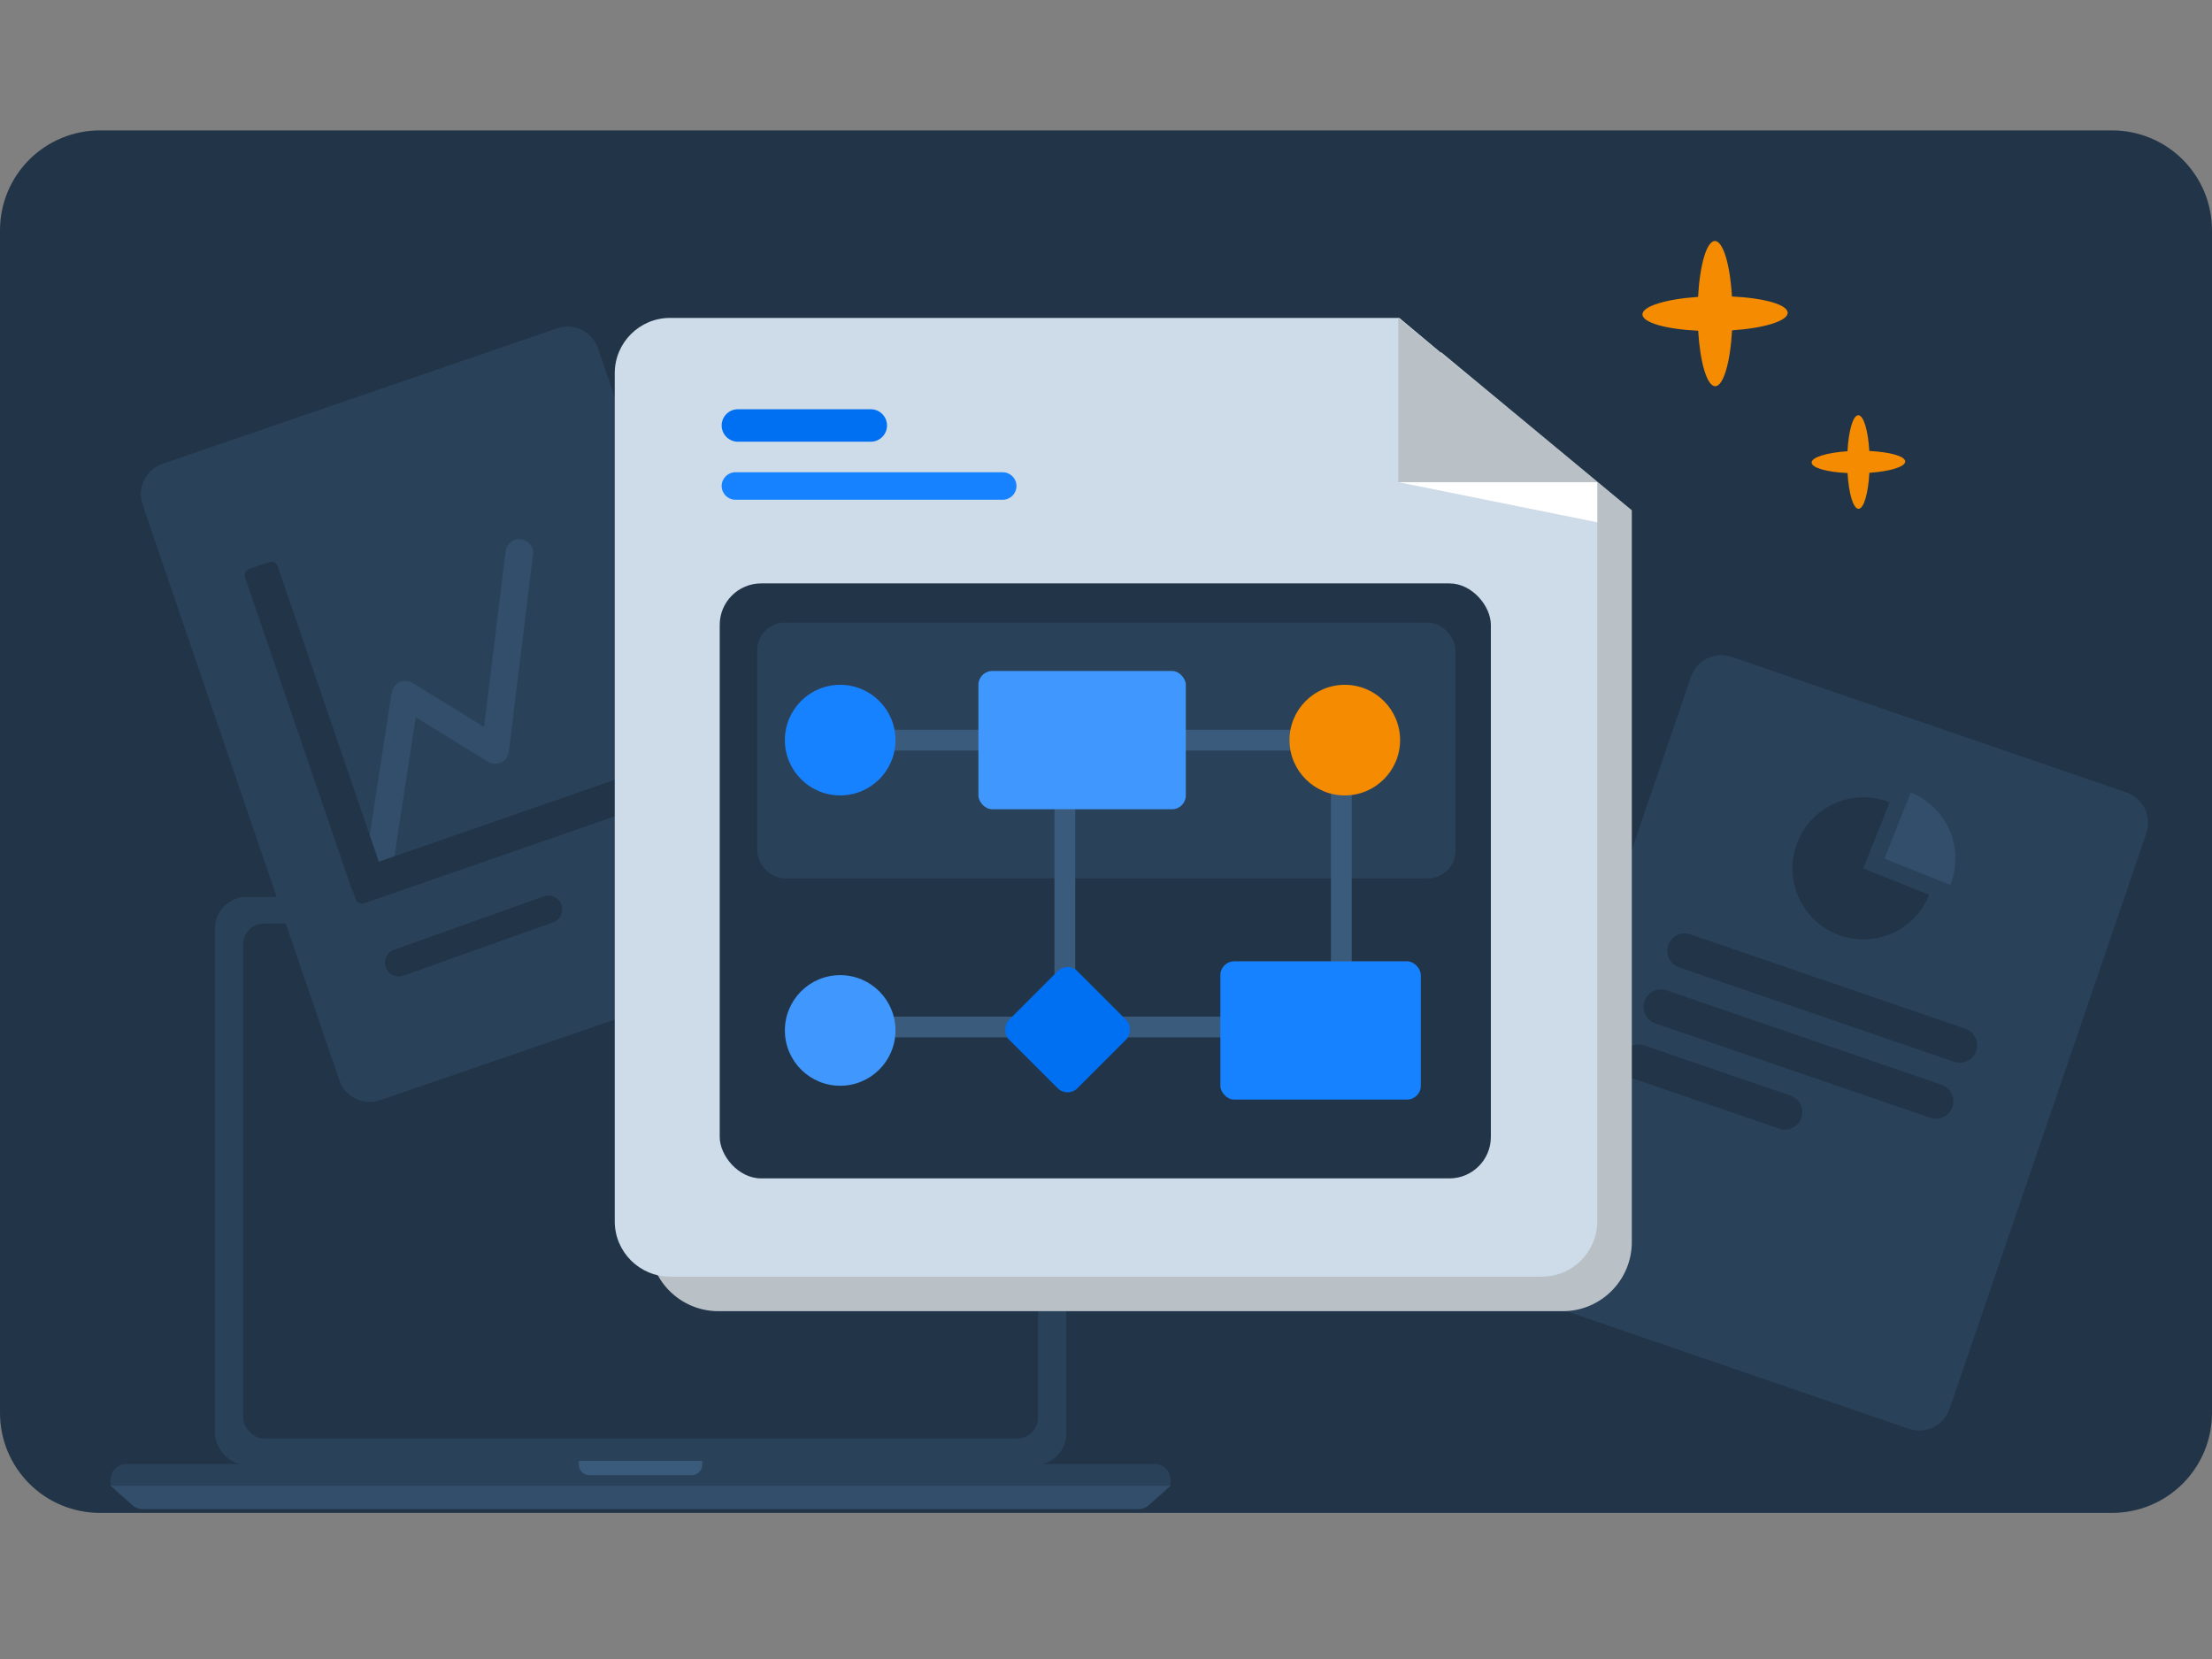 <svg width="320" height="240" viewBox="0 0 320 240" fill="none" xmlns="http://www.w3.org/2000/svg">
<rect x="0" y="0" width="320" height="240" fill="#808080" stroke="none"/>
<path d="M305.547 18.865H14.453C12.556 18.863 10.677 19.236 8.923 19.961C7.17 20.686 5.576 21.749 4.234 23.09C2.892 24.431 1.827 26.023 1.1 27.776C0.374 29.529 -8.08861e-07 31.408 0 33.305V204.412C0 208.245 1.523 211.921 4.233 214.632C6.944 217.342 10.62 218.865 14.453 218.865H305.547C309.38 218.865 313.056 217.342 315.767 214.632C318.477 211.921 320 208.245 320 204.412V33.305C320 31.408 319.626 29.529 318.9 27.776C318.173 26.023 317.108 24.431 315.766 23.09C314.424 21.749 312.83 20.686 311.077 19.961C309.323 19.236 307.444 18.863 305.547 18.865Z" fill="#223548"/>
<path d="M307.616 114.641L250.514 95.036C248.093 94.205 245.459 95.498 244.629 97.925L216.168 181.19C215.339 183.616 216.629 186.257 219.05 187.088L276.152 206.693C278.573 207.524 281.208 206.231 282.037 203.805L310.498 120.54C311.327 118.113 310.037 115.472 307.616 114.641Z" fill="#2A4259"/>
<path d="M273.369 116.069C271.484 115.315 269.418 115.138 267.433 115.56C265.447 115.983 263.631 116.986 262.214 118.443C260.798 119.9 259.844 121.745 259.473 123.745C259.103 125.745 259.332 127.811 260.133 129.68C260.934 131.549 262.269 133.139 263.971 134.248C265.673 135.356 267.665 135.934 269.694 135.909C271.724 135.883 273.701 135.255 275.374 134.103C277.047 132.952 278.343 131.329 279.096 129.44L269.558 125.628L273.369 116.069Z" fill="#223548"/>
<path d="M276.42 114.658L272.617 124.209L282.147 128.02C282.647 126.766 282.895 125.426 282.878 124.075C282.861 122.725 282.579 121.391 282.047 120.15C281.515 118.909 280.744 117.785 279.779 116.843C278.813 115.901 277.672 115.158 276.42 114.658Z" fill="#324E6B"/>
<path d="M284.329 148.82L244.538 135.159C243.218 134.705 241.781 135.41 241.329 136.733C240.876 138.057 241.58 139.496 242.9 139.95L282.691 153.611C284.011 154.064 285.448 153.359 285.9 152.036C286.352 150.713 285.649 149.273 284.329 148.82Z" fill="#223548"/>
<path d="M280.888 156.924L241.097 143.262C239.777 142.809 238.34 143.514 237.888 144.837C237.436 146.16 238.14 147.6 239.46 148.053L279.251 161.715C280.571 162.168 282.007 161.463 282.46 160.14C282.912 158.817 282.208 157.377 280.888 156.924Z" fill="#223548"/>
<path d="M259.034 158.497L237.836 151.219C236.515 150.766 235.079 151.471 234.626 152.794C234.174 154.117 234.878 155.557 236.198 156.01L257.396 163.288C258.716 163.741 260.153 163.036 260.605 161.713C261.057 160.39 260.354 158.95 259.034 158.497Z" fill="#223548"/>
<path d="M16 214.072C16 212.814 17.02 211.795 18.277 211.795H167.058C168.316 211.795 169.335 212.814 169.335 214.072V215.009H16V214.072Z" fill="#2A4259"/>
<path d="M19.147 217.75C19.565 218.122 20.105 218.328 20.664 218.328H164.671C165.231 218.328 165.771 218.122 166.188 217.75L169.335 214.939H16L19.147 217.75Z" fill="#324E6B"/>
<rect x="31.091" y="129.771" width="123.154" height="82.167" rx="4.554" fill="#2A4259"/>
<path d="M92.668 132.521C93.103 132.521 93.456 132.167 93.456 131.731C93.456 131.295 93.103 130.941 92.668 130.941C92.232 130.941 91.879 131.295 91.879 131.731C91.879 132.167 92.232 132.521 92.668 132.521Z" fill="#3B5B7C"/>
<rect x="35.162" y="133.602" width="115.011" height="74.509" rx="3.036" fill="#223548"/>
<path d="M83.747 211.338H101.588V211.884C101.588 212.723 100.908 213.402 100.069 213.402H85.265C84.427 213.402 83.747 212.723 83.747 211.884V211.338Z" fill="#3B5B7C"/>
<path d="M258.613 45.249C258.613 44.06 255.162 43.108 250.551 42.892C250.287 38.287 249.272 34.863 248.083 34.865C246.894 34.868 245.906 38.318 245.653 42.947C241.029 43.264 237.591 44.297 237.606 45.489C237.622 46.68 241.058 47.632 245.668 47.845C245.945 52.45 246.947 55.874 248.133 55.872C249.32 55.869 250.314 52.419 250.567 47.79C255.191 47.473 258.626 46.44 258.613 45.249Z" fill="#F58B00"/>
<path d="M275.618 66.762C275.618 65.996 273.394 65.382 270.422 65.243C270.252 62.275 269.598 60.069 268.832 60.07C268.066 60.072 267.429 62.296 267.265 65.279C264.285 65.483 262.07 66.148 262.08 66.916C262.09 67.684 264.304 68.297 267.276 68.435C267.454 71.403 268.1 73.61 268.864 73.608C269.629 73.606 270.269 71.382 270.432 68.399C273.412 68.196 275.626 67.53 275.618 66.762Z" fill="#F58B00"/>
<path d="M23.514 67.102L80.615 47.497C83.037 46.666 85.671 47.959 86.501 50.386L114.962 133.651C115.791 136.077 114.501 138.718 112.08 139.549L54.978 159.154C52.557 159.985 49.922 158.692 49.093 156.266L20.632 73.001C19.802 70.574 21.093 67.933 23.514 67.102Z" fill="#2A4259"/>
<path fill-rule="evenodd" clip-rule="evenodd" d="M75.371 78.017C76.462 78.151 77.238 79.144 77.104 80.235L73.604 108.735C73.522 109.407 73.102 109.992 72.492 110.285C71.881 110.579 71.163 110.542 70.586 110.187L60.14 103.759L56.596 126.795C56.429 127.881 55.413 128.626 54.326 128.459C53.24 128.292 52.495 127.276 52.662 126.19L56.662 100.19C56.764 99.531 57.188 98.966 57.794 98.686C58.399 98.406 59.104 98.448 59.672 98.797L70.032 105.173L73.154 79.75C73.288 78.659 74.281 77.883 75.371 78.017Z" fill="#324E6B"/>
<path d="M35.451 83.553C35.273 83.033 35.55 82.467 36.07 82.289L38.918 81.315C39.438 81.137 40.004 81.414 40.182 81.934L55.61 127.021C55.788 127.541 55.511 128.107 54.991 128.285L52.143 129.259C51.623 129.437 51.057 129.16 50.879 128.64L35.451 83.553Z" fill="#223548"/>
<path d="M52.709 130.677C52.19 130.858 51.623 130.583 51.443 130.064L50.455 127.221C50.275 126.702 50.55 126.135 51.069 125.954L96.084 110.318C96.603 110.138 97.17 110.412 97.35 110.931L98.338 113.775C98.519 114.294 98.244 114.861 97.725 115.041L52.709 130.677Z" fill="#223548"/>
<path d="M55.8 139.942C55.431 138.907 55.968 137.759 57.003 137.39L78.687 129.661C79.722 129.292 80.864 129.841 81.233 130.876C81.602 131.912 81.065 133.059 80.03 133.428L58.346 141.158C57.311 141.527 56.169 140.978 55.8 139.942Z" fill="#223548"/>
<path d="M93.932 60.992C93.932 55.469 98.409 50.992 103.932 50.992H208.54L236.067 73.814V179.683C236.067 185.205 231.59 189.683 226.067 189.683H103.932C98.409 189.683 93.932 185.205 93.932 179.683V60.992Z" fill="#B9C1C6"/>
<path d="M88.932 53.992C88.932 49.574 92.513 45.992 96.932 45.992H202.44L231.067 69.968V176.683C231.067 181.101 227.486 184.683 223.067 184.683H96.932C92.513 184.683 88.932 181.101 88.932 176.683V53.992Z" fill="#CEDBE8"/>
<path d="M202.286 69.75L231.068 75.554V69.75H202.286Z" fill="white"/>
<path d="M202.286 69.751H231.068L202.286 45.992V69.751Z" fill="#B9C1C6"/>
<rect x="104.119" y="84.398" width="111.557" height="86.076" rx="6" fill="#223548"/>
<rect x="109.545" y="90.07" width="101" height="37" rx="4" fill="#2A4259"/>
<path fill-rule="evenodd" clip-rule="evenodd" d="M115.545 147.07H185.545V150.07H115.545V147.07Z" fill="#3B5B7C"/>
<path fill-rule="evenodd" clip-rule="evenodd" d="M195.545 113.07L195.545 143.07L192.545 143.07L192.545 113.07L195.545 113.07Z" fill="#3B5B7C"/>
<path fill-rule="evenodd" clip-rule="evenodd" d="M155.545 116.07L155.545 143.07L152.545 143.07L152.545 116.07L155.545 116.07Z" fill="#3B5B7C"/>
<path fill-rule="evenodd" clip-rule="evenodd" d="M120.499 105.57L186.999 105.57V108.57L120.499 108.57V105.57Z" fill="#3B5B7C"/>
<circle cx="121.545" cy="149.07" r="8" fill="#4098FF"/>
<circle cx="121.545" cy="107.07" r="8" fill="#1782FF"/>
<circle cx="194.545" cy="107.07" r="8" fill="#F58B00"/>
<rect x="141.545" y="97.07" width="30" height="20" rx="2" fill="#4098FF"/>
<rect x="176.545" y="139.07" width="29" height="20" rx="2" fill="#1782FF"/>
<rect x="154.438" y="139.07" width="13.99" height="13.99" rx="2" transform="rotate(45 154.438 139.07)" fill="#0070F3"/>
<path d="M125.972 59.205H106.748C105.452 59.205 104.401 60.256 104.401 61.551C104.401 62.847 105.452 63.898 106.748 63.898H125.972C127.268 63.898 128.319 62.847 128.319 61.551C128.319 60.256 127.268 59.205 125.972 59.205Z" fill="#0070F3"/>
<path d="M145.059 68.32H106.39C105.292 68.32 104.401 69.211 104.401 70.309C104.401 71.407 105.292 72.297 106.39 72.297H145.059C146.158 72.297 147.048 71.407 147.048 70.309C147.048 69.211 146.158 68.32 145.059 68.32Z" fill="#1782FF"/>
</svg>
